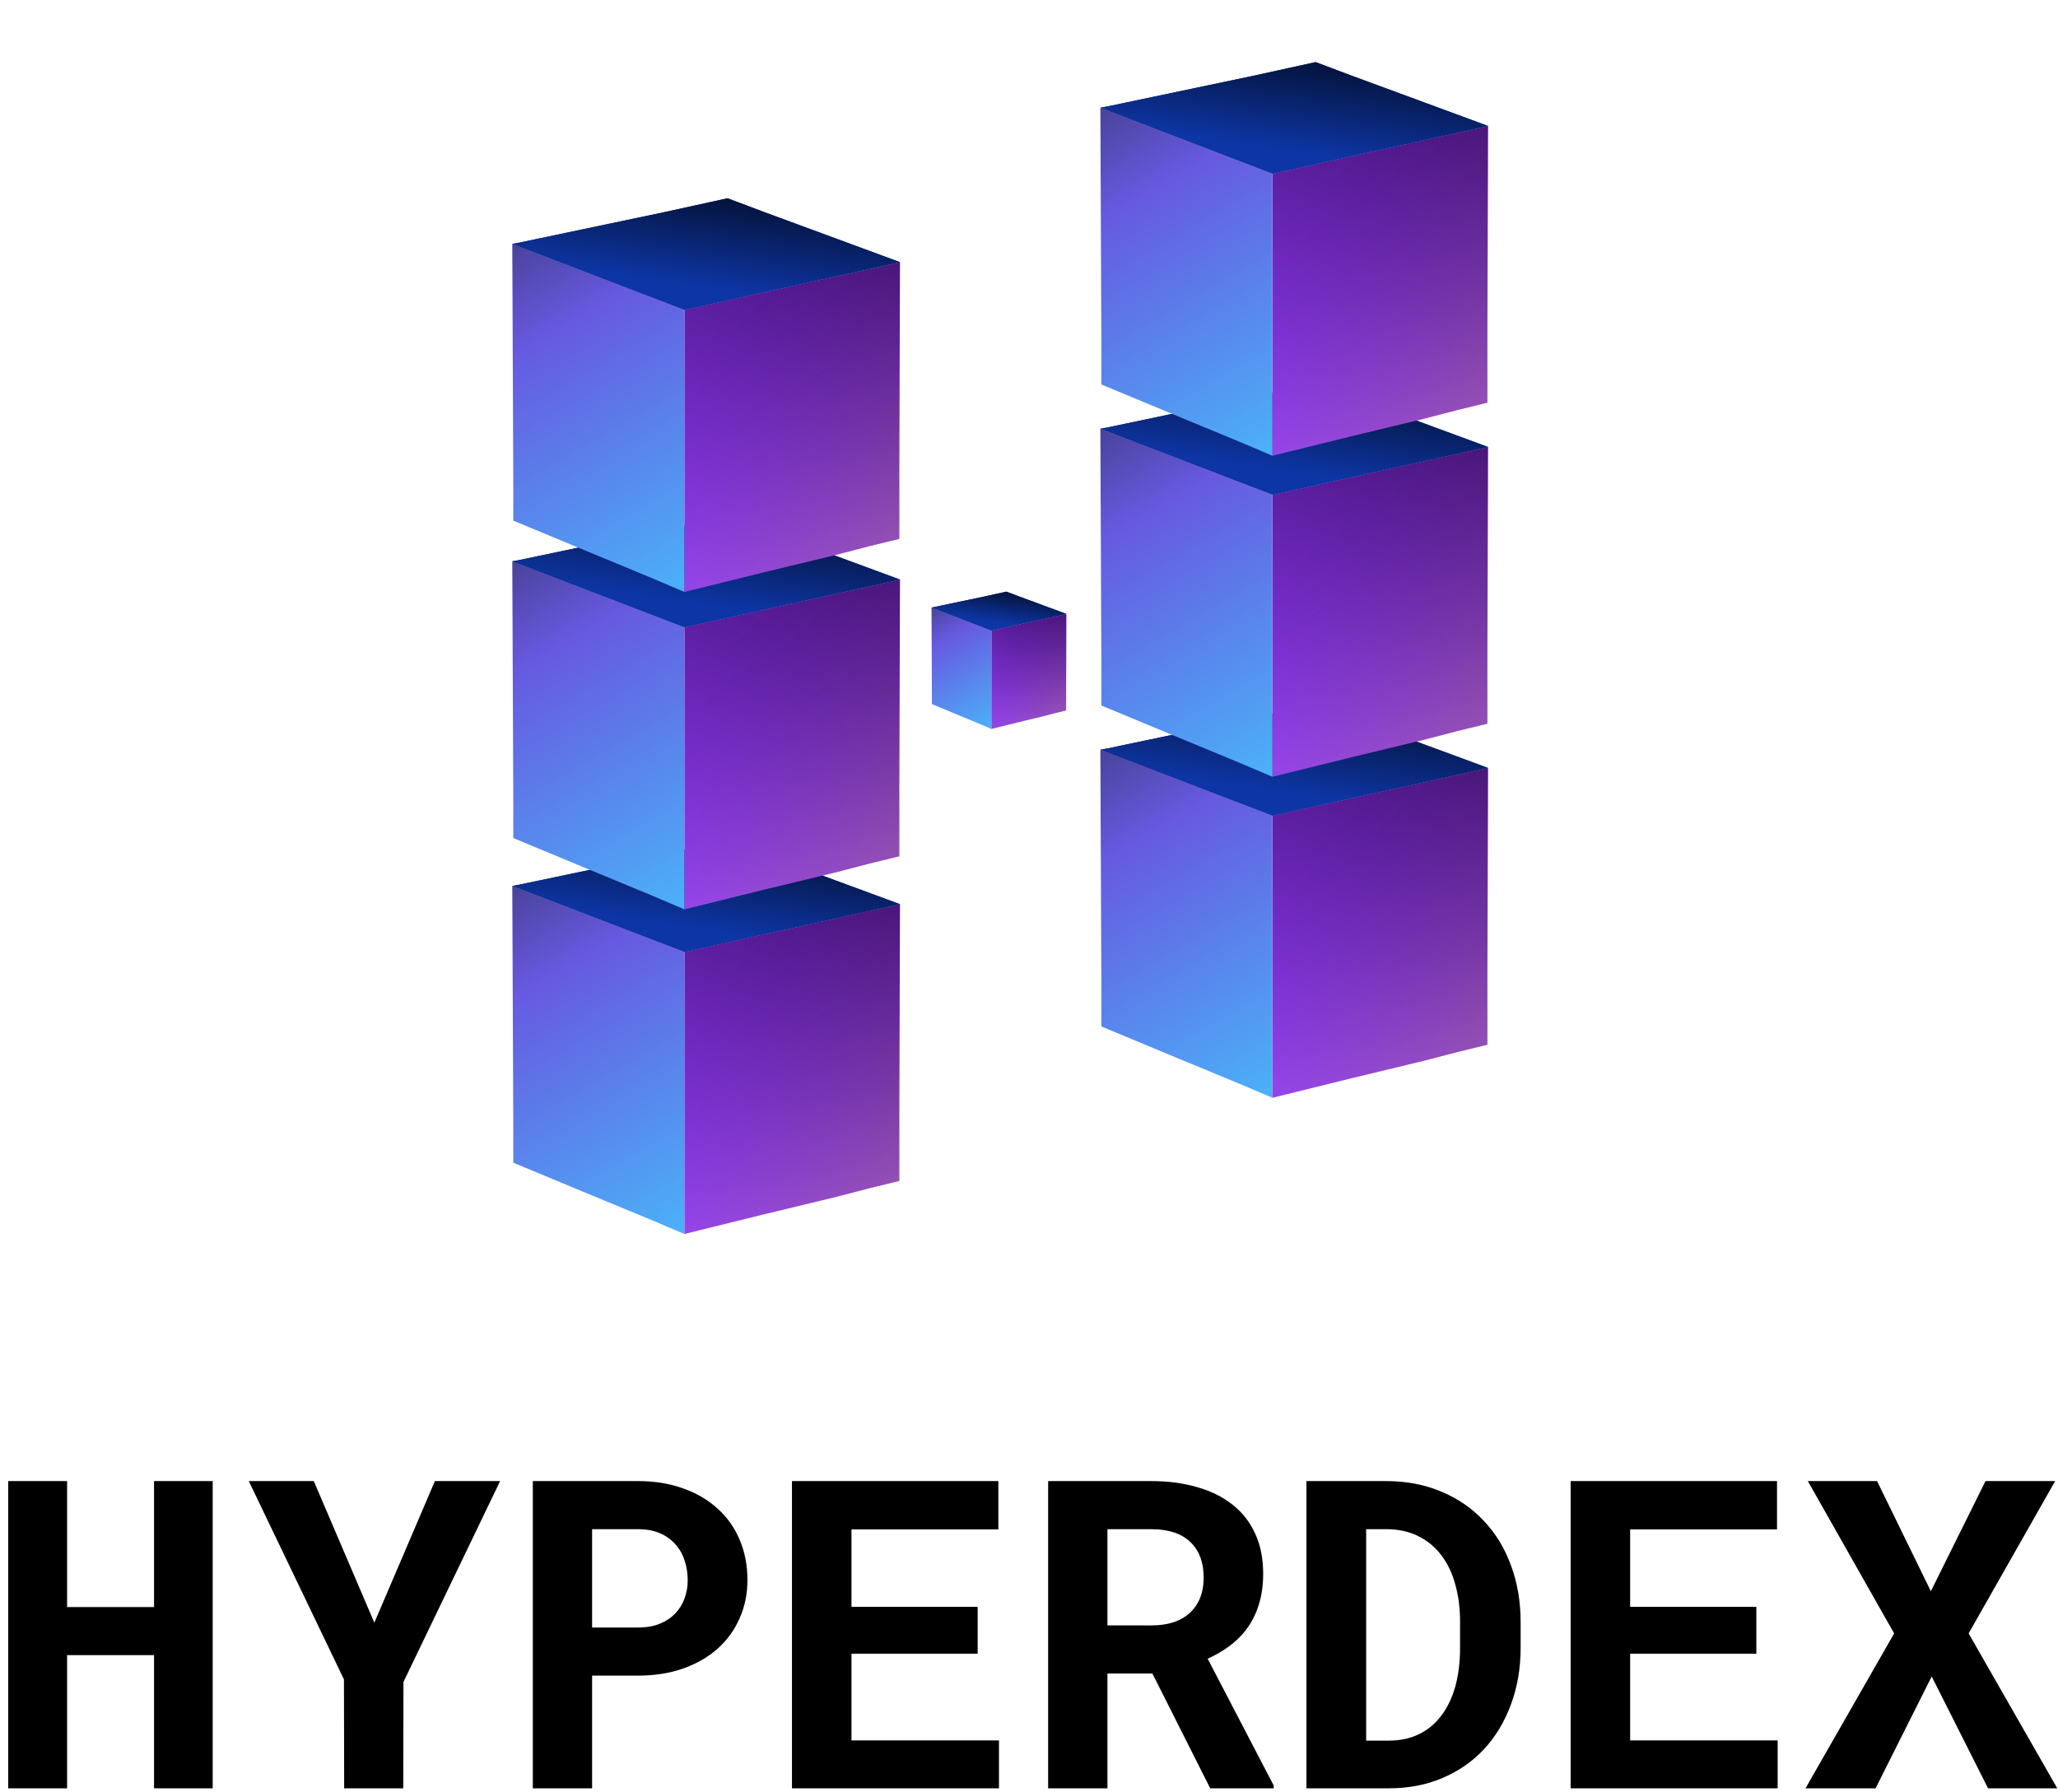 <svg width="928" height="808" viewBox="0 0 928 808" fill="none" xmlns="http://www.w3.org/2000/svg">
<path d="M25.977 45H19.364V29.989H9.563V45H2.926V10.363H9.563V24.565H19.364V10.363H25.977V45ZM44.2 26.326L51.027 10.363H58.378L47.483 33.01L47.459 45H40.798L40.774 32.725L30.046 10.363H37.373L44.2 26.326ZM68.75 32.297V45H62.065V10.363H73.912C75.8 10.363 77.504 10.641 79.027 11.196C80.549 11.735 81.842 12.496 82.904 13.48C83.983 14.447 84.808 15.613 85.379 16.977C85.965 18.34 86.259 19.855 86.259 21.52C86.259 23.075 85.965 24.51 85.379 25.826C84.808 27.142 83.983 28.284 82.904 29.252C81.842 30.203 80.549 30.949 79.027 31.488C77.504 32.027 75.8 32.297 73.912 32.297H68.75ZM68.75 26.873H73.912C74.864 26.873 75.689 26.73 76.386 26.445C77.084 26.159 77.663 25.771 78.123 25.279C78.599 24.787 78.948 24.224 79.17 23.59C79.408 22.94 79.526 22.266 79.526 21.568C79.526 20.759 79.408 20.006 79.17 19.308C78.948 18.61 78.599 18 78.123 17.476C77.663 16.953 77.084 16.541 76.386 16.239C75.689 15.938 74.864 15.787 73.912 15.787H68.75V26.873ZM112.213 29.823H97.987V39.6H114.615V45H91.278V10.363H114.544V15.811H97.987V24.541H112.213V29.823ZM131.91 32.059H126.843V45H120.158V10.363H131.767C133.686 10.363 135.423 10.593 136.977 11.053C138.531 11.497 139.855 12.155 140.95 13.028C142.06 13.9 142.908 14.986 143.495 16.287C144.098 17.587 144.399 19.094 144.399 20.807C144.399 22.044 144.248 23.162 143.947 24.161C143.662 25.144 143.241 26.032 142.686 26.825C142.147 27.602 141.489 28.284 140.712 28.871C139.95 29.458 139.094 29.965 138.143 30.394L145.588 44.691V45H138.428L131.91 32.059ZM126.843 26.635H131.791C133.678 26.635 135.129 26.159 136.144 25.208C137.175 24.24 137.691 22.924 137.691 21.259C137.691 19.53 137.191 18.19 136.192 17.238C135.193 16.271 133.718 15.787 131.767 15.787H126.843V26.635ZM149.276 45V10.363H158.244C160.544 10.363 162.621 10.76 164.477 11.553C166.348 12.33 167.942 13.424 169.258 14.836C170.591 16.231 171.614 17.904 172.327 19.855C173.057 21.806 173.422 23.947 173.422 26.278V29.133C173.422 31.464 173.057 33.605 172.327 35.556C171.614 37.491 170.607 39.164 169.306 40.575C168.006 41.971 166.443 43.057 164.62 43.834C162.796 44.611 160.782 45 158.577 45H149.276ZM156.008 15.787V39.624H158.577C159.83 39.624 160.948 39.386 161.931 38.91C162.931 38.434 163.771 37.744 164.453 36.84C165.151 35.936 165.682 34.842 166.047 33.557C166.412 32.257 166.594 30.782 166.594 29.133V26.23C166.594 24.676 166.412 23.265 166.047 21.996C165.698 20.712 165.167 19.609 164.453 18.689C163.755 17.77 162.883 17.056 161.836 16.548C160.805 16.041 159.608 15.787 158.244 15.787H156.008ZM199.994 29.823H185.768V39.6H202.397V45H179.06V10.363H202.325V15.811H185.768V24.541H199.994V29.823ZM219.667 22.781L225.829 10.363H233.679L223.926 27.539L233.917 45H226.114L219.762 32.392L213.435 45H205.537L215.528 27.539L205.798 10.363H213.601L219.667 22.781Z" transform="translate(-8 626.438) scale(4)" fill="black"/>
<g filter="url(#filter0_d)">
<path d="M0.038 5.371H0V37.181L8.634 35.048L8.939 34.972L17.003 33.029L20.806 32.038L24.23 31.2V28.762V24.267V23.391L24.306 -1.45323e-07L0.038 5.371Z" transform="translate(313.596 403.734) scale(4)" fill="url(#paint0_linear)"/>
<path d="M0 0L0.114 26.591V31.2L8.634 34.743L15.633 37.638L19.399 39.238V7.429L0 0Z" transform="translate(236 395.516) scale(4)" fill="url(#paint1_linear)"/>
<path d="M0.038 5.371H0V37.181L8.634 35.048L8.939 34.972L17.003 33.029L20.806 32.038L24.23 31.2V28.762V24.267V23.391L24.306 -1.45323e-07L0.038 5.371Z" transform="translate(313.596 403.734) scale(4)" fill="url(#paint2_linear)"/>
<path d="M42.677 6.819L36.477 4.533L28.413 1.562L24.267 0L17.155 1.562L0.837 4.99L0 5.143L19.399 12.572H19.437L43.704 7.2L42.677 6.819Z" transform="translate(236 374.938) scale(4)" fill="url(#paint3_linear)"/>
<path d="M42.677 6.819L36.477 4.533L28.413 1.562L24.267 0L17.155 1.562L0.837 4.99L0 5.143L19.399 12.572H19.437L43.704 7.2L42.677 6.819Z" transform="translate(236 374.938) scale(4)" fill="url(#paint4_linear)"/>
<path d="M0.038 5.371H0V37.181L8.634 35.048L8.939 34.972L17.003 33.029L20.806 32.038L24.23 31.2V28.762V24.267V23.391L24.306 -1.45323e-07L0.038 5.371Z" transform="translate(313.596 257.344) scale(4)" fill="url(#paint5_linear)"/>
<path d="M0 0L0.114 26.591V31.2L8.634 34.743L15.633 37.638L19.399 39.238V7.429L0 0Z" transform="translate(236 249.109) scale(4)" fill="url(#paint6_linear)"/>
<path d="M0.038 5.371H0V37.181L8.634 35.048L8.939 34.972L17.003 33.029L20.806 32.038L24.23 31.2V28.762V24.267V23.391L24.306 -1.45323e-07L0.038 5.371Z" transform="translate(313.596 257.344) scale(4)" fill="url(#paint7_linear)"/>
<path d="M42.677 6.819L36.477 4.533L28.413 1.562L24.267 0L17.155 1.562L0.837 4.99L0 5.143L19.399 12.572H19.437L43.704 7.2L42.677 6.819Z" transform="translate(236 228.547) scale(4)" fill="url(#paint8_linear)"/>
<path d="M42.677 6.819L36.477 4.533L28.413 1.562L24.267 0L17.155 1.562L0.837 4.99L0 5.143L19.399 12.572H19.437L43.704 7.2L42.677 6.819Z" transform="translate(236 228.547) scale(4)" fill="url(#paint9_linear)"/>
<path d="M0.038 5.371H0V37.181L8.634 35.048L8.939 34.972L17.003 33.029L20.806 32.038L24.23 31.2V28.762V24.267V23.391L24.306 -1.45323e-07L0.038 5.371Z" transform="translate(313.596 114.203) scale(4)" fill="url(#paint10_linear)"/>
<path d="M0 0L0.114 26.591V31.2L8.634 34.743L15.633 37.638L19.399 39.238V7.429L0 0Z" transform="translate(236 105.969) scale(4)" fill="url(#paint11_linear)"/>
<path d="M0.038 5.371H0V37.181L8.634 35.048L8.939 34.972L17.003 33.029L20.806 32.038L24.23 31.2V28.762V24.267V23.391L24.306 -1.45323e-07L0.038 5.371Z" transform="translate(313.596 114.203) scale(4)" fill="url(#paint12_linear)"/>
<path d="M42.677 6.819L36.477 4.533L28.413 1.562L24.267 0L17.155 1.562L0.837 4.99L0 5.143L19.399 12.572H19.437L43.704 7.2L42.677 6.819Z" transform="translate(236 85.406) scale(4)" fill="url(#paint13_linear)"/>
<path d="M42.677 6.819L36.477 4.533L28.413 1.562L24.267 0L17.155 1.562L0.837 4.99L0 5.143L19.399 12.572H19.437L43.704 7.2L42.677 6.819Z" transform="translate(236 85.406) scale(4)" fill="url(#paint14_linear)"/>
<path d="M0.013 1.873H0V12.966L3.003 12.223L3.109 12.196L5.914 11.518L7.237 11.173L8.427 10.881V10.03V8.463V8.157L8.454 -5.06796e-08L0.013 1.873Z" transform="translate(452.033 272.844) scale(4)" fill="url(#paint15_linear)"/>
<path d="M0 0L0.04 9.273V10.881L3.003 12.116L5.437 13.126L6.747 13.684V2.591L0 0Z" transform="translate(425.045 269.969) scale(4)" fill="url(#paint16_linear)"/>
<path d="M0.013 1.873H0V12.966L3.003 12.223L3.109 12.196L5.914 11.518L7.237 11.173L8.427 10.881V10.03V8.463V8.157L8.454 -5.06796e-08L0.013 1.873Z" transform="translate(452.033 272.828) scale(4)" fill="url(#paint17_linear)"/>
<path d="M14.844 2.378L12.687 1.581L9.883 0.545L8.441 0L5.967 0.545L0.291 1.74L0 1.794L6.747 4.384H6.76L15.201 2.511L14.844 2.378Z" transform="translate(425.045 262.797) scale(4)" fill="url(#paint18_linear)"/>
<path d="M14.844 2.378L12.687 1.581L9.883 0.545L8.441 0L5.967 0.545L0.291 1.74L0 1.794L6.747 4.384H6.76L15.201 2.511L14.844 2.378Z" transform="translate(425.045 262.797) scale(4)" fill="url(#paint19_linear)"/>
<path d="M0.038 5.371H0V37.181L8.634 35.048L8.939 34.972L17.003 33.029L20.806 32.038L24.23 31.2V28.762V24.267V23.391L24.306 -1.45323e-07L0.038 5.371Z" transform="translate(578.777 342.312) scale(4)" fill="url(#paint20_linear)"/>
<path d="M0 0L0.114 26.591V31.2L8.634 34.743L15.633 37.638L19.399 39.238V7.429L0 0Z" transform="translate(501.182 334.094) scale(4)" fill="url(#paint21_linear)"/>
<path d="M0.038 5.371H0V37.181L8.634 35.048L8.939 34.972L17.003 33.029L20.806 32.038L24.23 31.2V28.762V24.267V23.391L24.306 -1.45323e-07L0.038 5.371Z" transform="translate(578.777 342.312) scale(4)" fill="url(#paint22_linear)"/>
<path d="M42.677 6.819L36.477 4.533L28.413 1.562L24.267 0L17.155 1.562L0.837 4.99L0 5.143L19.399 12.572H19.437L43.704 7.2L42.677 6.819Z" transform="translate(501.182 313.516) scale(4)" fill="url(#paint23_linear)"/>
<path d="M42.677 6.819L36.477 4.533L28.413 1.562L24.267 0L17.155 1.562L0.837 4.99L0 5.143L19.399 12.572H19.437L43.704 7.2L42.677 6.819Z" transform="translate(501.182 313.516) scale(4)" fill="url(#paint24_linear)"/>
<path d="M0.038 5.371H0V37.181L8.634 35.048L8.939 34.972L17.003 33.029L20.806 32.038L24.23 31.2V28.762V24.267V23.391L24.306 -1.45323e-07L0.038 5.371Z" transform="translate(578.773 197.562) scale(4)" fill="url(#paint25_linear)"/>
<path d="M0 0L0.114 26.591V31.2L8.634 34.743L15.633 37.638L19.399 39.238V7.429L0 0Z" transform="translate(501.18 189.344) scale(4)" fill="url(#paint26_linear)"/>
<path d="M0.038 5.371H0V37.181L8.634 35.048L8.939 34.972L17.003 33.029L20.806 32.038L24.23 31.2V28.762V24.267V23.391L24.306 -1.45323e-07L0.038 5.371Z" transform="translate(578.775 197.562) scale(4)" fill="url(#paint27_linear)"/>
<path d="M42.677 6.819L36.477 4.533L28.413 1.562L24.267 0L17.155 1.562L0.837 4.99L0 5.143L19.399 12.572H19.437L43.704 7.2L42.677 6.819Z" transform="translate(501.18 168.766) scale(4)" fill="url(#paint28_linear)"/>
<path d="M42.677 6.819L36.477 4.533L28.413 1.562L24.267 0L17.155 1.562L0.837 4.99L0 5.143L19.399 12.572H19.437L43.704 7.2L42.677 6.819Z" transform="translate(501.18 168.766) scale(4)" fill="url(#paint29_linear)"/>
<path d="M0.038 5.371H0V37.181L8.634 35.048L8.939 34.972L17.003 33.029L20.806 32.038L24.23 31.2V28.762V24.267V23.391L24.306 -1.45323e-07L0.038 5.371Z" transform="translate(578.775 52.797) scale(4)" fill="url(#paint30_linear)"/>
<path d="M0 0L0.114 26.591V31.2L8.634 34.743L15.633 37.638L19.399 39.238V7.429L0 0Z" transform="translate(501.18 44.578) scale(4)" fill="url(#paint31_linear)"/>
<path d="M0.038 5.371H0V37.181L8.634 35.048L8.939 34.972L17.003 33.029L20.806 32.038L24.23 31.2V28.762V24.267V23.391L24.306 -1.45323e-07L0.038 5.371Z" transform="translate(578.775 52.797) scale(4)" fill="url(#paint32_linear)"/>
<path d="M42.677 6.819L36.477 4.533L28.413 1.562L24.267 0L17.155 1.562L0.837 4.99L0 5.143L19.399 12.572H19.437L43.704 7.2L42.677 6.819Z" transform="translate(501.18 24) scale(4)" fill="url(#paint33_linear)"/>
<path d="M42.677 6.819L36.477 4.533L28.413 1.562L24.267 0L17.155 1.562L0.837 4.99L0 5.143L19.399 12.572H19.437L43.704 7.2L42.677 6.819Z" transform="translate(501.18 24) scale(4)" fill="url(#paint34_linear)"/>
</g>
<defs>
<filter id="filter0_d" x="176" y="0" width="520" height="608.469" filterUnits="userSpaceOnUse" color-interpolation-filters="sRGB">
<feFlood flood-opacity="0" result="BackgroundImageFix"/>
<feColorMatrix in="SourceAlpha" type="matrix" values="0 0 0 0 0 0 0 0 0 0 0 0 0 0 0 0 0 0 255 0"/>
<feOffset dx="-5" dy="4"/>
<feGaussianBlur stdDeviation="5"/>
<feColorMatrix type="matrix" values="0 0 0 0 0 0 0 0 0 0 0 0 0 0 0 0 0 0 0.1 0"/>
<feBlend mode="normal" in2="BackgroundImageFix" result="effect1_dropShadow"/>
<feBlend mode="normal" in="SourceGraphic" in2="effect1_dropShadow" result="shape"/>
</filter>
<linearGradient id="paint0_linear" x2="1" gradientUnits="userSpaceOnUse" gradientTransform="matrix(-22.344 58.757 37.835 14.853 7.937 -27.853)">
<stop offset="0.177" stop-color="#1D2237"/>
<stop offset="0.325" stop-color="#47137A"/>
<stop offset="1" stop-color="#913BFE"/>
</linearGradient>
<linearGradient id="paint1_linear" x2="1" gradientUnits="userSpaceOnUse" gradientTransform="matrix(29.213 51.997 25.42 -14.711 -21.316 -6.027)">
<stop stop-color="#1C2334"/>
<stop offset="0.449" stop-color="#6759E0"/>
<stop offset="1" stop-color="#4BB2F9"/>
</linearGradient>
<linearGradient id="paint2_linear" x2="1" gradientUnits="userSpaceOnUse" gradientTransform="matrix(27.313 29.509 19.002 -18.146 -7.329 16.845)">
<stop stop-color="#5C1EA0" stop-opacity="0"/>
<stop offset="1" stop-color="#F2C94C" stop-opacity="0.35"/>
</linearGradient>
<linearGradient id="paint3_linear" x2="1" gradientUnits="userSpaceOnUse" gradientTransform="translate(-7.134 -27.751) scale(67.973 68.078)">
<stop stop-color="#231C4C"/>
<stop offset="1" stop-color="#0143D6"/>
</linearGradient>
<linearGradient id="paint4_linear" x2="1" gradientUnits="userSpaceOnUse" gradientTransform="matrix(-2.282 16 -55.624 -7.958 48.162 -2.497)">
<stop/>
<stop offset="1" stop-color="#0D35A5"/>
</linearGradient>
<linearGradient id="paint5_linear" x2="1" gradientUnits="userSpaceOnUse" gradientTransform="matrix(-22.344 58.757 37.835 14.853 7.937 -27.853)">
<stop offset="0.177" stop-color="#1D2237"/>
<stop offset="0.325" stop-color="#47137A"/>
<stop offset="1" stop-color="#913BFE"/>
</linearGradient>
<linearGradient id="paint6_linear" x2="1" gradientUnits="userSpaceOnUse" gradientTransform="matrix(29.213 51.997 25.42 -14.711 -21.316 -6.027)">
<stop stop-color="#1C2334"/>
<stop offset="0.449" stop-color="#6759E0"/>
<stop offset="1" stop-color="#4BB2F9"/>
</linearGradient>
<linearGradient id="paint7_linear" x2="1" gradientUnits="userSpaceOnUse" gradientTransform="matrix(27.313 29.509 19.002 -18.146 -7.329 16.845)">
<stop stop-color="#5C1EA0" stop-opacity="0"/>
<stop offset="1" stop-color="#F2C94C" stop-opacity="0.35"/>
</linearGradient>
<linearGradient id="paint8_linear" x2="1" gradientUnits="userSpaceOnUse" gradientTransform="translate(-7.134 -27.751) scale(67.973 68.078)">
<stop stop-color="#231C4C"/>
<stop offset="1" stop-color="#0143D6"/>
</linearGradient>
<linearGradient id="paint9_linear" x2="1" gradientUnits="userSpaceOnUse" gradientTransform="matrix(-2.282 16 -55.624 -7.958 48.162 -2.497)">
<stop/>
<stop offset="1" stop-color="#0D35A5"/>
</linearGradient>
<linearGradient id="paint10_linear" x2="1" gradientUnits="userSpaceOnUse" gradientTransform="matrix(-22.344 58.757 37.835 14.853 7.937 -27.853)">
<stop offset="0.177" stop-color="#1D2237"/>
<stop offset="0.325" stop-color="#47137A"/>
<stop offset="1" stop-color="#913BFE"/>
</linearGradient>
<linearGradient id="paint11_linear" x2="1" gradientUnits="userSpaceOnUse" gradientTransform="matrix(29.213 51.997 25.42 -14.711 -21.316 -6.027)">
<stop stop-color="#1C2334"/>
<stop offset="0.449" stop-color="#6759E0"/>
<stop offset="1" stop-color="#4BB2F9"/>
</linearGradient>
<linearGradient id="paint12_linear" x2="1" gradientUnits="userSpaceOnUse" gradientTransform="matrix(27.313 29.509 19.002 -18.146 -7.329 16.845)">
<stop stop-color="#5C1EA0" stop-opacity="0"/>
<stop offset="1" stop-color="#F2C94C" stop-opacity="0.35"/>
</linearGradient>
<linearGradient id="paint13_linear" x2="1" gradientUnits="userSpaceOnUse" gradientTransform="translate(-7.134 -27.751) scale(67.973 68.078)">
<stop stop-color="#231C4C"/>
<stop offset="1" stop-color="#0143D6"/>
</linearGradient>
<linearGradient id="paint14_linear" x2="1" gradientUnits="userSpaceOnUse" gradientTransform="matrix(-2.282 16 -55.624 -7.958 48.162 -2.497)">
<stop/>
<stop offset="1" stop-color="#0D35A5"/>
</linearGradient>
<linearGradient id="paint15_linear" x2="1" gradientUnits="userSpaceOnUse" gradientTransform="matrix(-7.771 20.491 13.159 5.18 2.761 -9.713)">
<stop offset="0.177" stop-color="#1D2237"/>
<stop offset="0.325" stop-color="#47137A"/>
<stop offset="1" stop-color="#913BFE"/>
</linearGradient>
<linearGradient id="paint16_linear" x2="1" gradientUnits="userSpaceOnUse" gradientTransform="matrix(10.161 18.133 8.842 -5.13 -7.414 -2.102)">
<stop stop-color="#1C2334"/>
<stop offset="0.449" stop-color="#6759E0"/>
<stop offset="1" stop-color="#4BB2F9"/>
</linearGradient>
<linearGradient id="paint17_linear" x2="1" gradientUnits="userSpaceOnUse" gradientTransform="matrix(9.5 10.291 6.609 -6.328 -2.549 5.874)">
<stop stop-color="#5C1EA0" stop-opacity="0"/>
<stop offset="1" stop-color="#F2C94C" stop-opacity="0.35"/>
</linearGradient>
<linearGradient id="paint18_linear" x2="1" gradientUnits="userSpaceOnUse" gradientTransform="translate(-2.481 -9.678) scale(23.642 23.741)">
<stop stop-color="#231C4C"/>
<stop offset="1" stop-color="#0143D6"/>
</linearGradient>
<linearGradient id="paint19_linear" x2="1" gradientUnits="userSpaceOnUse" gradientTransform="matrix(-0.794 5.58 -19.347 -2.775 16.751 -0.871)">
<stop/>
<stop offset="1" stop-color="#0D35A5"/>
</linearGradient>
<linearGradient id="paint20_linear" x2="1" gradientUnits="userSpaceOnUse" gradientTransform="matrix(-22.344 58.757 37.835 14.853 7.937 -27.853)">
<stop offset="0.177" stop-color="#1D2237"/>
<stop offset="0.325" stop-color="#47137A"/>
<stop offset="1" stop-color="#913BFE"/>
</linearGradient>
<linearGradient id="paint21_linear" x2="1" gradientUnits="userSpaceOnUse" gradientTransform="matrix(29.213 51.997 25.42 -14.711 -21.316 -6.027)">
<stop stop-color="#1C2334"/>
<stop offset="0.449" stop-color="#6759E0"/>
<stop offset="1" stop-color="#4BB2F9"/>
</linearGradient>
<linearGradient id="paint22_linear" x2="1" gradientUnits="userSpaceOnUse" gradientTransform="matrix(27.313 29.509 19.002 -18.146 -7.329 16.845)">
<stop stop-color="#5C1EA0" stop-opacity="0"/>
<stop offset="1" stop-color="#F2C94C" stop-opacity="0.35"/>
</linearGradient>
<linearGradient id="paint23_linear" x2="1" gradientUnits="userSpaceOnUse" gradientTransform="translate(-7.134 -27.751) scale(67.973 68.078)">
<stop stop-color="#231C4C"/>
<stop offset="1" stop-color="#0143D6"/>
</linearGradient>
<linearGradient id="paint24_linear" x2="1" gradientUnits="userSpaceOnUse" gradientTransform="matrix(-2.282 16 -55.624 -7.958 48.162 -2.497)">
<stop/>
<stop offset="1" stop-color="#0D35A5"/>
</linearGradient>
<linearGradient id="paint25_linear" x2="1" gradientUnits="userSpaceOnUse" gradientTransform="matrix(-22.344 58.757 37.835 14.853 7.937 -27.853)">
<stop offset="0.177" stop-color="#1D2237"/>
<stop offset="0.325" stop-color="#47137A"/>
<stop offset="1" stop-color="#913BFE"/>
</linearGradient>
<linearGradient id="paint26_linear" x2="1" gradientUnits="userSpaceOnUse" gradientTransform="matrix(29.213 51.997 25.42 -14.711 -21.316 -6.027)">
<stop stop-color="#1C2334"/>
<stop offset="0.449" stop-color="#6759E0"/>
<stop offset="1" stop-color="#4BB2F9"/>
</linearGradient>
<linearGradient id="paint27_linear" x2="1" gradientUnits="userSpaceOnUse" gradientTransform="matrix(27.313 29.509 19.002 -18.146 -7.329 16.845)">
<stop stop-color="#5C1EA0" stop-opacity="0"/>
<stop offset="1" stop-color="#F2C94C" stop-opacity="0.35"/>
</linearGradient>
<linearGradient id="paint28_linear" x2="1" gradientUnits="userSpaceOnUse" gradientTransform="translate(-7.134 -27.751) scale(67.973 68.078)">
<stop stop-color="#231C4C"/>
<stop offset="1" stop-color="#0143D6"/>
</linearGradient>
<linearGradient id="paint29_linear" x2="1" gradientUnits="userSpaceOnUse" gradientTransform="matrix(-2.282 16 -55.624 -7.958 48.162 -2.497)">
<stop/>
<stop offset="1" stop-color="#0D35A5"/>
</linearGradient>
<linearGradient id="paint30_linear" x2="1" gradientUnits="userSpaceOnUse" gradientTransform="matrix(-22.344 58.757 37.835 14.853 7.937 -27.853)">
<stop offset="0.177" stop-color="#1D2237"/>
<stop offset="0.325" stop-color="#47137A"/>
<stop offset="1" stop-color="#913BFE"/>
</linearGradient>
<linearGradient id="paint31_linear" x2="1" gradientUnits="userSpaceOnUse" gradientTransform="matrix(29.213 51.997 25.42 -14.711 -21.316 -6.027)">
<stop stop-color="#1C2334"/>
<stop offset="0.449" stop-color="#6759E0"/>
<stop offset="1" stop-color="#4BB2F9"/>
</linearGradient>
<linearGradient id="paint32_linear" x2="1" gradientUnits="userSpaceOnUse" gradientTransform="matrix(27.313 29.509 19.002 -18.146 -7.329 16.845)">
<stop stop-color="#5C1EA0" stop-opacity="0"/>
<stop offset="1" stop-color="#F2C94C" stop-opacity="0.35"/>
</linearGradient>
<linearGradient id="paint33_linear" x2="1" gradientUnits="userSpaceOnUse" gradientTransform="translate(-7.134 -27.751) scale(67.973 68.078)">
<stop stop-color="#231C4C"/>
<stop offset="1" stop-color="#0143D6"/>
</linearGradient>
<linearGradient id="paint34_linear" x2="1" gradientUnits="userSpaceOnUse" gradientTransform="matrix(-2.282 16 -55.624 -7.958 48.162 -2.497)">
<stop/>
<stop offset="1" stop-color="#0D35A5"/>
</linearGradient>
</defs>
</svg>
